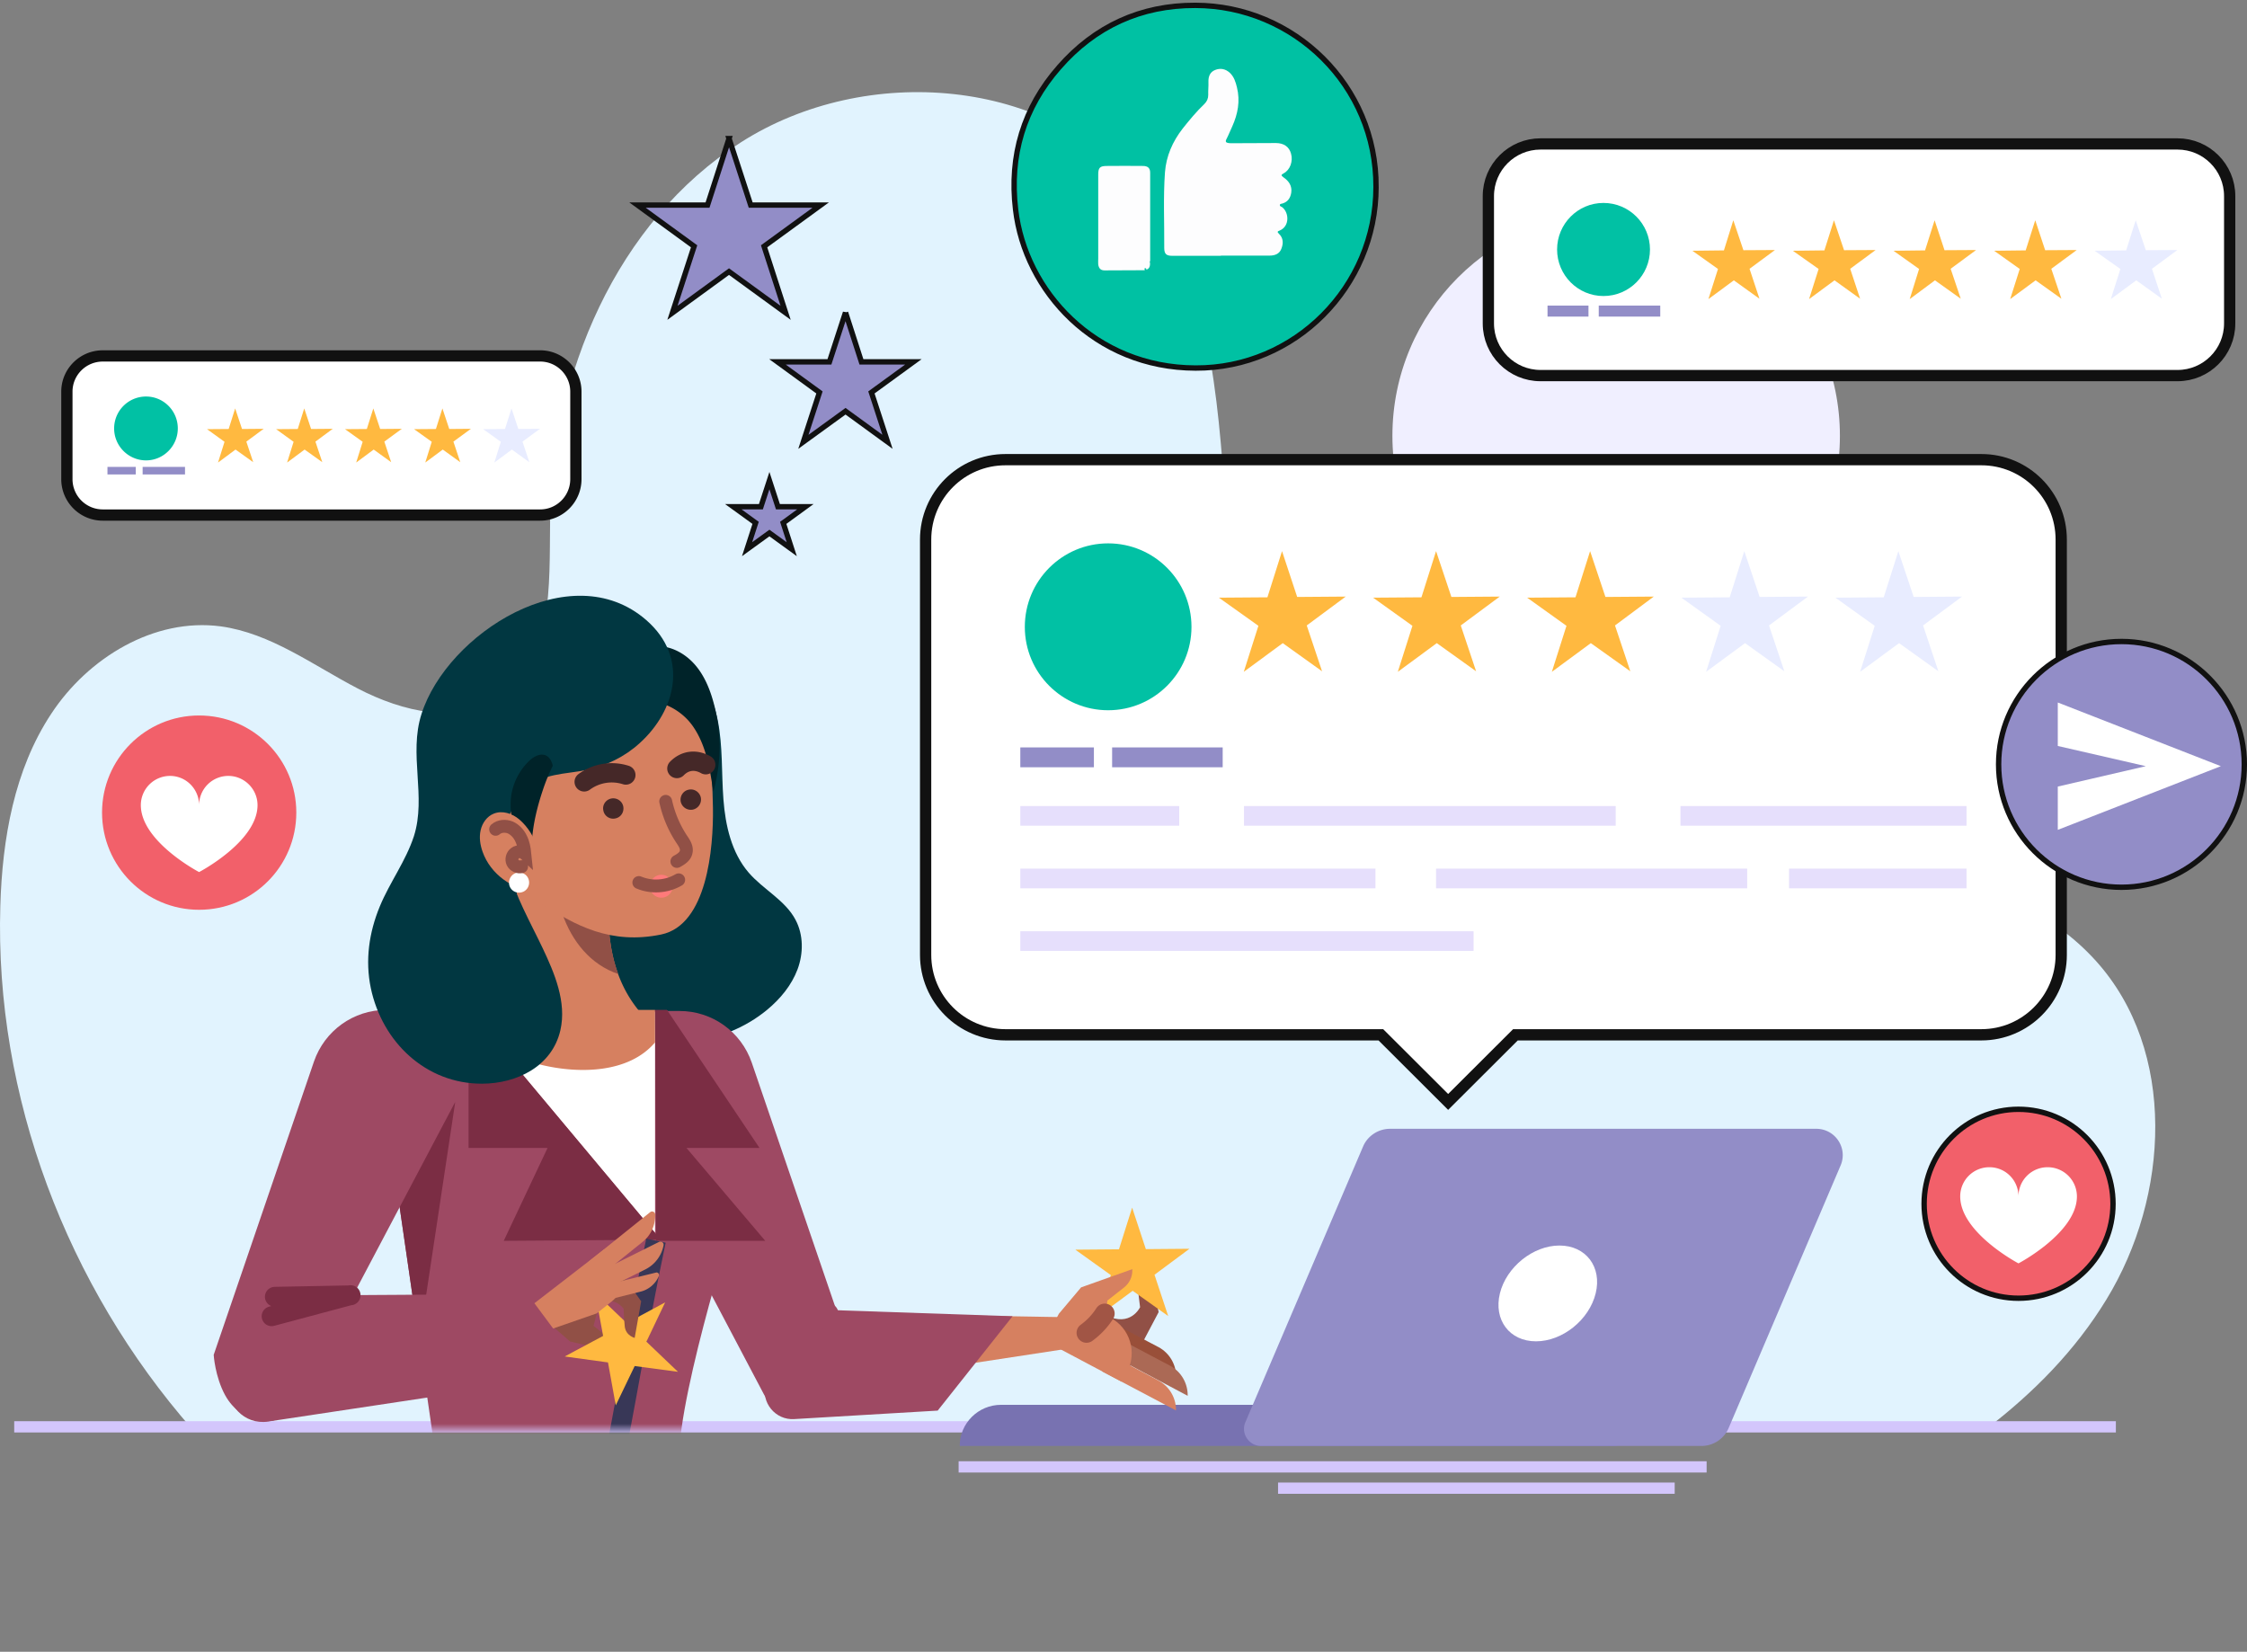 <svg width="419" height="308" fill="none" xmlns="http://www.w3.org/2000/svg"><rect width="100%" height="100%" fill="#808080" stroke="none"/><path d="M343.089 81.272c0 23.044-18.7 41.749-41.739 41.749-23.039 0-41.706-18.705-41.706-41.749 0-23.044 18.667-41.748 41.706-41.748s41.739 18.704 41.739 41.748Z" fill="#F0EFFF"/><path d="M370.332 266.499c8.846-6.761 16.649-14.667 22.434-24.154 11.805-19.276 13.184-46.424-1.951-63.178-16.85-18.637-45.742-18.132-70.731-15.643-24.99 2.49-53.411 4.407-71.808-12.682-15.001-13.928-18.196-36.164-19.709-56.584-1.548-20.42-2.859-42.354-15.573-58.401-17.153-21.564-51.627-24.154-74.835-9.319-23.207 14.836-35.315 43.296-35.584 70.848-.135 11.808.572 25.971-9.148 32.632-7.77 5.282-18.431 2.691-26.739-1.648-8.341-4.34-16.212-10.295-25.528-11.573-12.41-1.648-24.754 5.854-31.616 16.316C2.65 143.542.43 156.426.06 168.907c-1.077 35.525 12.444 70.949 35.786 97.592h334.486Z" fill="#E1F3FE"/><path d="M2.65 266.062h391.898" stroke="#D3C6FC" stroke-width="2.1" stroke-miterlimit="10"/><path d="M301.451 261.958H186.659c-4.238 0-7.702 3.431-7.702 7.67h122.494v-7.67Z" fill="#7872B1"/><path d="M338.683 210.487h-79.477c-2.186 0-4.204 1.312-5.045 3.331l-21.929 51.369c-.908 2.086.639 4.441 2.926 4.441h82.1a5.525 5.525 0 0 0 5.079-3.33l20.886-48.982c1.379-3.229-1.009-6.829-4.54-6.829Z" fill="#928DC7"/><path d="M297.549 241.168c-1.211 4.945-6.189 8.948-11.133 8.948-4.944 0-7.937-4.003-6.726-8.948 1.21-4.912 6.188-8.915 11.099-8.915 4.944 0 7.971 4.003 6.76 8.915Z" fill="#fff"/><path d="M178.755 273.53h139.479M238.32 277.5h73.961" stroke="#D3C6FC" stroke-width="2.1" stroke-miterlimit="10"/><path d="M369.458 85.713H187.5c-8.24 0-14.899 6.66-14.899 14.903v77.441c0 8.209 6.659 14.903 14.899 14.903h69.992l12.545 12.515 12.545-12.515h86.876c8.24 0 14.9-6.694 14.9-14.903v-77.441c0-8.242-6.66-14.903-14.9-14.903Z" fill="#fff" stroke="#111" stroke-width="2.1" stroke-miterlimit="10"/><path d="M222.177 116.898c0 8.578-6.963 15.542-15.539 15.542-8.577 0-15.539-6.964-15.539-15.542 0-8.612 6.962-15.576 15.539-15.576 8.576 0 15.539 6.964 15.539 15.576Z" fill="#01C1A4"/><path d="m239.061 102.769 2.825 8.545 9.047-.068-7.264 5.383 2.858 8.545-7.332-5.248-7.265 5.349 2.725-8.579-7.366-5.248 9.047-.067 2.725-8.612ZM267.784 102.769l2.858 8.545 9.014-.068-7.265 5.383 2.859 8.545-7.332-5.248-7.265 5.349 2.725-8.579-7.333-5.248 9.014-.067 2.725-8.612ZM296.507 102.769l2.859 8.545 9.013-.068-7.231 5.383 2.859 8.545-7.366-5.248-7.265 5.349 2.725-8.579-7.332-5.248 9.013-.067 2.725-8.612Z" fill="#FFB940"/><path d="m325.263 102.769 2.859 8.545 9.014-.068-7.265 5.383 2.859 8.545-7.332-5.248-7.265 5.349 2.724-8.579-7.332-5.248 9.014-.067 2.724-8.612ZM353.987 102.769l2.859 8.545 9.013-.068-7.264 5.383 2.858 8.545-7.332-5.248-7.265 5.349 2.725-8.579-7.332-5.248 9.013-.067 2.725-8.612Z" fill="#E8ECFF"/><path d="M203.981 139.37h-13.723v3.701h13.723v-3.701ZM207.378 139.37v3.701h20.617v-3.701h-20.617Z" fill="#928DC7"/><path d="M219.89 150.303h-29.632v3.667h29.632v-3.667ZM301.283 150.303h-69.319v3.667h69.319v-3.667ZM313.357 150.303v3.667H366.7v-3.667h-53.343ZM256.483 161.977h-66.225v3.667h66.225v-3.667ZM333.605 161.977v3.667H366.7v-3.667h-33.095ZM325.802 161.977h-58.018v3.667h58.018v-3.667ZM274.78 173.65h-84.522v3.667h84.522v-3.667Z" fill="#E6DFFC"/><path d="M406.051 26.841H287.257c-5.348 0-9.72 4.34-9.72 9.722v23.75c0 5.383 4.372 9.723 9.72 9.723h118.794c5.348 0 9.72-4.34 9.72-9.722v-23.75c0-5.383-4.372-9.723-9.72-9.723Z" fill="#fff" stroke="#111" stroke-width="2.1" stroke-miterlimit="10"/><path d="m323.211 41.071 1.884 5.585 5.886-.034-4.743 3.499 1.85 5.584-4.776-3.431-4.742 3.498 1.783-5.618-4.776-3.397 5.886-.068 1.748-5.618ZM341.979 41.071l1.884 5.585 5.885-.034-4.742 3.499 1.85 5.584-4.776-3.431-4.742 3.498 1.782-5.618-4.809-3.397 5.885-.068 1.783-5.618ZM360.747 41.071l1.849 5.585 5.886-.034-4.742 3.499 1.883 5.584-4.809-3.431-4.709 3.498 1.749-5.618-4.776-3.397 5.886-.068 1.783-5.618ZM379.514 41.071l1.85 5.585 5.886-.034-4.742 3.499 1.883 5.584-4.81-3.431-4.742 3.498 1.783-5.618-4.776-3.397 5.886-.068 1.782-5.618Z" fill="#FFB940"/><path d="m398.248 41.071 1.884 5.585 5.885-.034-4.742 3.499 1.85 5.584-4.776-3.431-4.742 3.498 1.782-5.618-4.809-3.397 5.885-.068 1.783-5.618Z" fill="#E8ECFF"/><path d="M307.673 46.521c0 4.777-3.868 8.68-8.678 8.68-4.776 0-8.643-3.903-8.643-8.68 0-4.777 3.867-8.68 8.643-8.68 4.81 0 8.678 3.903 8.678 8.68Z" fill="#01C1A4"/><path d="M296.204 56.983h-7.635v2.053h7.635v-2.053ZM298.121 56.983v2.053h11.469v-2.053h-11.469Z" fill="#928DC7"/><path d="M100.725 66.37H19.164c-3.7 0-6.693 2.993-6.693 6.66v16.316a6.69 6.69 0 0 0 6.693 6.695h81.561c3.666 0 6.66-2.995 6.66-6.695V73.03c0-3.667-2.994-6.66-6.66-6.66Z" fill="#fff" stroke="#111" stroke-width="2.1" stroke-miterlimit="10"/><path d="m43.85 76.159 1.279 3.835 4.036-.034-3.229 2.389 1.278 3.835-3.296-2.355-3.262 2.422 1.21-3.869-3.262-2.355 4.036-.033 1.21-3.835ZM56.733 76.159l1.278 3.835 4.036-.034-3.229 2.389 1.278 3.835-3.296-2.355-3.262 2.422 1.21-3.869-3.262-2.355 4.036-.033 1.21-3.835ZM69.614 76.159l1.278 3.835 4.036-.034-3.262 2.389 1.278 3.835-3.263-2.355-3.262 2.422 1.21-3.869-3.296-2.355 4.07-.033 1.211-3.835ZM82.496 76.159l1.278 3.835 4.036-.034-3.263 2.389 1.279 3.835-3.263-2.355-3.262 2.422 1.21-3.869-3.296-2.355 4.07-.033 1.21-3.835Z" fill="#FFB940"/><path d="m95.378 76.159 1.278 3.835 4.036-.034-3.263 2.389 1.278 3.835-3.262-2.355-3.262 2.422 1.21-3.869-3.296-2.355 4.07-.033 1.21-3.835Z" fill="#E8ECFF"/><path d="M33.155 79.893c0 3.263-2.657 5.954-5.92 5.954-3.295 0-5.952-2.69-5.952-5.954a5.943 5.943 0 0 1 5.953-5.954c3.262 0 5.92 2.657 5.92 5.954Z" fill="#01C1A4"/><path d="M25.319 87.058h-5.28v1.413h5.28v-1.413ZM26.597 87.058v1.413H34.5v-1.413h-7.904Z" fill="#928DC7"/><path d="M394.015 224.482c0 9.715-7.881 17.599-17.629 17.599-9.713 0-17.594-7.884-17.594-17.599 0-9.75 7.882-17.633 17.594-17.633 9.747 0 17.629 7.884 17.629 17.633Z" fill="#F2606A" stroke="#111"/><path d="M381.835 217.653a5.426 5.426 0 0 0-5.448 5.45c0-3.028-2.422-5.45-5.415-5.45a5.427 5.427 0 0 0-5.449 5.45c0 6.761 10.864 12.48 10.864 12.48s10.897-5.719 10.897-12.48a5.448 5.448 0 0 0-5.449-5.45Z" fill="#fff"/><path d="M55.253 151.515c0 10.025-8.106 18.132-18.129 18.132-9.989 0-18.095-8.107-18.095-18.132 0-9.992 8.106-18.099 18.095-18.099 10.023 0 18.129 8.107 18.129 18.099Z" fill="#F2606A"/><path d="M42.573 144.685a5.448 5.448 0 0 0-5.449 5.45c0-2.994-2.421-5.45-5.415-5.45a5.448 5.448 0 0 0-5.448 5.45c0 6.796 10.863 12.481 10.863 12.481s10.898-5.685 10.898-12.481c0-2.994-2.456-5.45-5.449-5.45Z" fill="#fff"/><path d="m135.942 25.837 3.928 12.059.113.345h13.054l-10.261 7.472-.293.213.111.345 3.9 12.06-10.26-7.47-.294-.215-.295.214-10.254 7.468 3.927-12.056.113-.345-.294-.214-10.261-7.472H131.931l.112-.346 3.899-12.058ZM157.665 58.269l2.856 8.86.112.346h9.691l-7.536 5.487-.294.214.113.345 2.885 8.86-7.531-5.483-.293-.213-.295.213-7.566 5.488 2.887-8.865.112-.345-.293-.214-7.537-5.487H154.667l.112-.345 2.886-8.861ZM143.474 89.615l1.475 4.528.112.346h5.118l-3.838 2.796-.293.213.111.345 1.479 4.564-3.871-2.802-.293-.212-.294.212-3.871 2.802 1.479-4.564.112-.346-.295-.213-3.862-2.796H141.886l.112-.345 1.476-4.528ZM418.5 142.532c0 12.643-10.27 22.915-22.909 22.915s-22.909-10.272-22.909-22.915c0-12.642 10.27-22.914 22.909-22.914S418.5 129.89 418.5 142.532Z" fill="#928DC7" stroke="#111"/><path d="M383.718 130.994v8.107l16.413 3.768-16.413 3.801v8.074l30.405-11.875-30.405-11.875Z" fill="#fff"/><path d="M256.588 34.879v.002c0 18.633-15.148 33.813-33.636 33.747h-.001c-18.793-.033-31.819-14.385-33.575-29.565v-.002c-1.195-10.023 1.489-18.963 8.119-26.524h.001C204.162 4.906 212.736.966 222.881 1h.001c18.396.033 33.806 14.953 33.706 33.879Z" fill="#00C1A3" stroke="#111"/><path d="M227.659 47.699h-9.081c-1.077 0-1.48-.337-1.48-1.447.033-4.71-.202-9.42.134-14.13.236-3.027 1.413-5.718 3.296-8.14 1.279-1.615 2.59-3.196 4.07-4.61.471-.47.706-1.008.706-1.681-.033-.808.068-1.615.034-2.422-.034-1.01.303-1.85 1.245-2.22 1.009-.404 1.95-.203 2.757.537.774.74 1.077 1.716 1.312 2.692.639 2.556.168 4.979-.874 7.3-.37.774-.673 1.581-1.077 2.355-.269.504-.067.673.37.74.236.034.471.034.707.034 2.713-.023 5.426-.034 8.139-.034 1.48 0 2.489.706 2.825 1.985.404 1.413-.168 3.027-1.379 3.667-.504.269-.504.403-.033.74.975.672 1.648 1.58 1.446 2.893-.168.975-.639 1.682-1.614 1.985-.202.067-.471.033-.505.269-.034.269.235.302.404.403 1.311.976 1.479 3.566-.438 4.374-.37.134-.538.235-.134.605.841.808.841 1.817.437 2.826-.37.942-1.211 1.245-2.22 1.245h-9.047v.034ZM213.465 50.39c-2.511 0-5.011.011-7.5.033-.74 0-1.076-.403-1.177-1.11-.034-.336 0-.706 0-1.076v-15.71c0-1.279.336-1.582 1.614-1.582 2.243-.022 4.485-.022 6.727 0 .908 0 1.345.404 1.345 1.245v16.484c-.022.023-.033.045-.033.067-.135.034-.135.101 0 .135.033.605 0 1.177-.673 1.413 0-.168-.067-.337-.269-.27-.202.034 0 .236-.034.37Z" fill="#FDFDFE"/><mask id="a" style="mask-type:luminance" maskUnits="userSpaceOnUse" x="2" y="110" width="243" height="157"><path d="M244.23 110.008H2.39v156.535h241.84V110.008Z" fill="#fff"/></mask><g mask="url(#a)"><path d="M133.854 134.391c.942 4.811.673 9.756 1.042 14.668.37 4.878 1.514 9.957 4.709 13.658 2.725 3.162 6.828 5.147 8.745 8.814 1.48 2.792 1.48 6.223.37 9.218-1.11 2.96-3.195 5.483-5.617 7.501-8.375 6.964-20.853 8.108-30.775 3.566-9.888-4.575-16.985-14.263-19.339-24.894-2.32-10.63-.135-22.035 5.112-31.555 2.96-5.416 7.03-10.395 12.546-13.187 4.54-2.288 11.368-3.129 15.942-.37 3.935 2.354 6.424 8.343 7.265 12.581Z" fill="#013741"/><path d="M212.591 243.758s-1.783 3.802-6.324 1.514l-2.926 5.618 7.366 3.902 5.348-10.126-2.119-9.957s-2.018.773-1.951 2.926c.067 2.12.606 6.123.606 6.123Z" fill="#915046"/><path d="M219.317 256.811c.034-2.321-1.211-4.508-3.296-5.618l-7.736-4.071-1.58 2.994 12.612 6.695Z" fill="#994F39"/><path d="M221.47 260.276c.033-2.321-1.211-4.508-3.297-5.618l-8.845-4.676-1.615 2.994 13.757 7.3Z" fill="#AB6955"/><path d="m211.111 225.188 2.556 7.738 8.139-.068-6.525 4.845 2.556 7.704-6.625-4.71-6.525 4.81 2.455-7.737-6.626-4.743 8.139-.068 2.456-7.771Z" fill="#FFB940"/><path d="m206.133 245.205.37-2.692 3.128-2.455c.941-.774 1.513-1.884 1.513-3.095v-.303l-9.552 3.398-4.137 4.911-2.69 5.046 14.395 7.637 1.009-1.85c1.917-3.634.538-8.175-3.128-10.093l-.908-.504Z" fill="#D68060"/><path d="M219.283 263.001a6.2 6.2 0 0 0-3.296-5.585l-8.845-4.709-1.615 3.027 13.756 7.267Z" fill="#D68060"/><path d="M205.998 244.936a13.332 13.332 0 0 1-3.397 3.599" stroke="#A15545" stroke-width="3.7" stroke-linecap="round" stroke-linejoin="round"/><path d="m154.472 244.902 43.858.706-.168 6.022-52.2 7.973 8.51-14.701Z" fill="#D68060"/><path d="M113.842 188.52h12.882c6.088 0 11.469 3.868 13.453 9.621l18.701 54.7s-1.312 10.126-9.216 11.034c-2.993.37-5.852-1.278-7.231-3.902l-28.589-54.229V188.52Z" fill="#9E4963"/><path d="m146.467 243.994 42.344 1.446-13.957 17.594-26.739 1.581c-3.532.236-6.256-3.094-5.348-6.526l1.749-6.661 1.951-7.434Z" fill="#9E4963"/><path d="M154.472 244.902c-3.465 2.086-7.366 5.315-9.149 8.915M154.472 244.902c-4.473.168-10.023.774-13.285 3.835" stroke="#9E4963" stroke-width="3.7" stroke-miterlimit="10" stroke-linecap="round"/><path d="m81.083 270.301-10.628-73.237 5.314-8.645h48.668l13.352 36.029s-11.166 34.65-11.166 47.535l12.31 35.727-14.53 5.584-11.2-34.347-12.276 34.112-38.309-15.946 18.465-26.812Z" fill="#9E4963"/><path d="m70.455 197.064 5.381-8.746h6.962l2.052 17.426-6.693 44.406-7.702-53.086Z" fill="#7B2D44"/><path d="M122.15 188.688v41.21l-34.508-41.21h34.508Z" fill="#fff"/><path d="M100.994 198.578a40.631 40.631 0 0 1-7.063-2.388l-6.558-7.872h34.777v6.055c-4.877 5.753-14.093 5.887-21.156 4.205Z" fill="#D68060"/><path d="M87.373 188.318v25.735h14.731l-8.173 17.325 29.295-.202-35.853-42.858Z" fill="#7B2D44"/><path d="M122.15 188.318h2.22l17.254 25.735h-13.622l14.698 17.325h-20.348l-.202-43.06Z" fill="#7B2D44"/><path d="M122.318 231.345c-3.33 15.676-5.751 31.588-9.081 47.299" stroke="#383757" stroke-width="3.7" stroke-miterlimit="10"/><path d="M84.85 188.318H72.002c-6.088 0-11.47 3.869-13.454 9.621l-18.7 54.7s.236 4.037 2.12 7.502c2.959 5.484 10.358 6.897 13.318 1.38l29.564-55.979v-17.224Z" fill="#9E4963"/><path d="m102.777 247.089 3.531 3.061 8.442 1.951-.033-.303a3.913 3.913 0 0 0-1.917-2.859l-2.119-1.716.605-2.321 3.565-2.961-4.305-3.734-9.215 6.056 1.446 2.826Z" fill="#915046"/><path d="m110.983 241.1 5.886 5.619 7.164-3.869-3.498 7.334 5.886 5.618-8.072-1.077-3.531 7.334-1.447-8.007-8.072-1.11 7.164-3.835-1.48-8.007Z" fill="#FFB940"/><path d="M116.298 244.061s-1.817-2.826-5.146-.538l-2.926-4.105 6.02-4.205 5.314 7.435-1.211 6.829s-1.648-.404-1.85-2.119c-.168-1.682-.201-3.297-.201-3.297Z" fill="#915046"/><path d="m103.147 247.728-3.498-4.71 13.016-10.059 1.245 1.682c2.388 3.364 2.287 6.392.201 8.007l-2.825 2.254-8.139 2.826Z" fill="#D68060"/><path d="M122.318 237.299c.37-.101.673.269.538.639a4.992 4.992 0 0 1-3.464 2.927l-7.938 1.985-.672-2.725 11.536-2.826ZM121.242 226.029c.37-.302.908-.033.941.438.034 1.951-.773 3.835-2.32 5.079l-7.904 6.359-2.153-2.692 11.436-9.184Z" fill="#D68060"/><path d="M122.89 231.58c.437-.202.941.168.84.639a6.337 6.337 0 0 1-3.363 4.474l-7.87 3.903-1.547-3.061 11.94-5.955Z" fill="#D68060"/><path d="m53.638 241.571 43.186-.269-13.42 18.738-33.465 5.046c-4.34.64-8.005-3.162-7.232-7.468 1.211-6.896 4.137-15.508 10.931-16.047Z" fill="#9E4963"/><path d="m65.376 241.538-14.126.269M65.376 241.504l-14.731 3.936" stroke="#7B2D44" stroke-width="3.7" stroke-miterlimit="10" stroke-linecap="round"/><path d="m95.848 153.869 1.514 37.981a2.859 2.859 0 0 0 2.859 2.759h18.7c2.321 0 3.43-2.826 1.782-4.441-3.598-3.532-7.231-9.52-7.231-19.512v-16.013l-17.624-.774Z" fill="#D68060"/><path d="m104.458 154.239 9.014.404v16.013c0 4.374.706 8.007 1.816 10.967-10.359-3.498-13.857-17.392-10.83-27.384Z" fill="#915046"/><path d="M100.456 168.1c-1.244-.841-2.489-1.884-3.666-3.028-6.02-5.854-9.586-13.726-10.427-22.069-.807-7.737.774-15.441 7.198-20.554 6.861-5.484 17.591-5.955 25.36-2.153 7.399 3.633 11.469 10.529 12.982 18.435.774 3.936.976 7.939 1.043 11.943.101 7.468-1.076 21.799-9.653 23.582-9.283 1.917-16.043-1.548-22.837-6.156Z" fill="#D68060"/><path d="M129.213 135.434c2.455 3.532 3.162 7.939 3.801 12.212a30.94 30.94 0 0 0 0-16.787c-.707-2.557-1.783-5.08-3.532-7.031-1.782-1.985-4.305-3.364-6.962-3.33-4.137.067-9.115 5.786-4.843 9.217 1.311 1.077 3.531.841 5.078 1.245 2.59.706 4.911 2.254 6.458 4.474Z" fill="#002329"/><path d="M119.291 138.563c-2.792 2.556-6.256 4.239-9.956 5.012-3.767.808-8.374.572-11.2 3.6-8.643 9.217-1.379 20.285 3.027 29.57 2.22 4.676 4.541 10.093 3.33 15.374-1.547 6.728-8.106 9.924-14.563 9.958-10.528.034-18.667-7.771-20.786-17.83-1.076-5.18-.336-10.361 1.682-15.239 1.85-4.474 4.843-8.444 6.357-13.086 2.354-7.401-1.01-15.24 1.412-22.775 4.776-15.004 27.849-29.739 41.908-17.527 8.105 7.064 5.448 16.921-1.211 22.943Z" fill="#013741"/><path d="M98.673 141.893c-1.883 1.783-3.127 4.306-3.397 6.897-.302 2.96.505 5.92 1.985 8.544l1.917-.336c.202-3.364 1.043-6.728 2.119-9.89a34.02 34.02 0 0 1 1.782-4.306c-.605-2.658-2.69-2.557-4.406-.909Z" fill="#002329"/><path d="M124.134 149.429a20.883 20.883 0 0 0 2.96 7.031c.505.74 1.076 1.581.841 2.456-.168.807-.976 1.312-1.715 1.715" stroke="#915046" stroke-width="2.4" stroke-miterlimit="10" stroke-linecap="round"/><path d="M121.241 165.644a2.111 2.111 0 0 0 2.456 1.715 2.128 2.128 0 0 0 1.715-2.455 2.127 2.127 0 0 0-2.455-1.75c-1.144.202-1.917 1.312-1.716 2.49Z" fill="#FF7A7A"/><path d="M126.556 164.063c-2.22 1.312-5.045 1.513-7.433.504" stroke="#915046" stroke-width="2.4" stroke-miterlimit="10" stroke-linecap="round"/><path d="M131.601 142.6c-1.917-1.077-3.902-.808-5.382.706M116.701 144.517a8.665 8.665 0 0 0-7.769 1.279" stroke="#452828" stroke-width="3.6" stroke-miterlimit="10" stroke-linecap="round"/><path d="M116.23 150.438c.168 1.043-.504 2.018-1.547 2.187a1.857 1.857 0 0 1-2.186-1.548c-.202-1.009.504-2.018 1.547-2.186 1.009-.169 2.018.504 2.186 1.547ZM130.693 148.756a1.932 1.932 0 0 1-1.548 2.22 1.93 1.93 0 0 1-2.219-1.547c-.169-1.043.538-2.019 1.547-2.187 1.042-.202 2.018.505 2.22 1.514Z" fill="#452828"/><path d="M96.824 152.793c-1.312-1.11-3.162-1.716-4.742-1.077-1.279.505-2.153 1.75-2.456 3.095-.302 1.312-.1 2.725.37 4.037 1.447 4.104 5.55 7.132 9.922 7.334.875.034.404-7.166.269-7.872-.403-2.052-1.782-4.171-3.363-5.517Z" fill="#D68060"/><path d="M98.64 164.264c.168 1.01-.505 1.985-1.514 2.153a1.858 1.858 0 0 1-2.186-1.513 1.92 1.92 0 0 1 1.514-2.187c1.043-.168 2.018.505 2.186 1.547Z" fill="#fff"/><path d="M92.418 154.643c.74-.639 1.85-.706 2.758-.336.874.403 1.58 1.177 1.984 2.052.438.875.606 1.85.707 2.826-.471-.438-1.279-.505-1.817-.101-.538.37-.74 1.177-.47 1.749.302.606 1.042.942 1.681.774" stroke="#915046" stroke-width="2.4" stroke-miterlimit="10" stroke-linecap="round"/></g></svg>